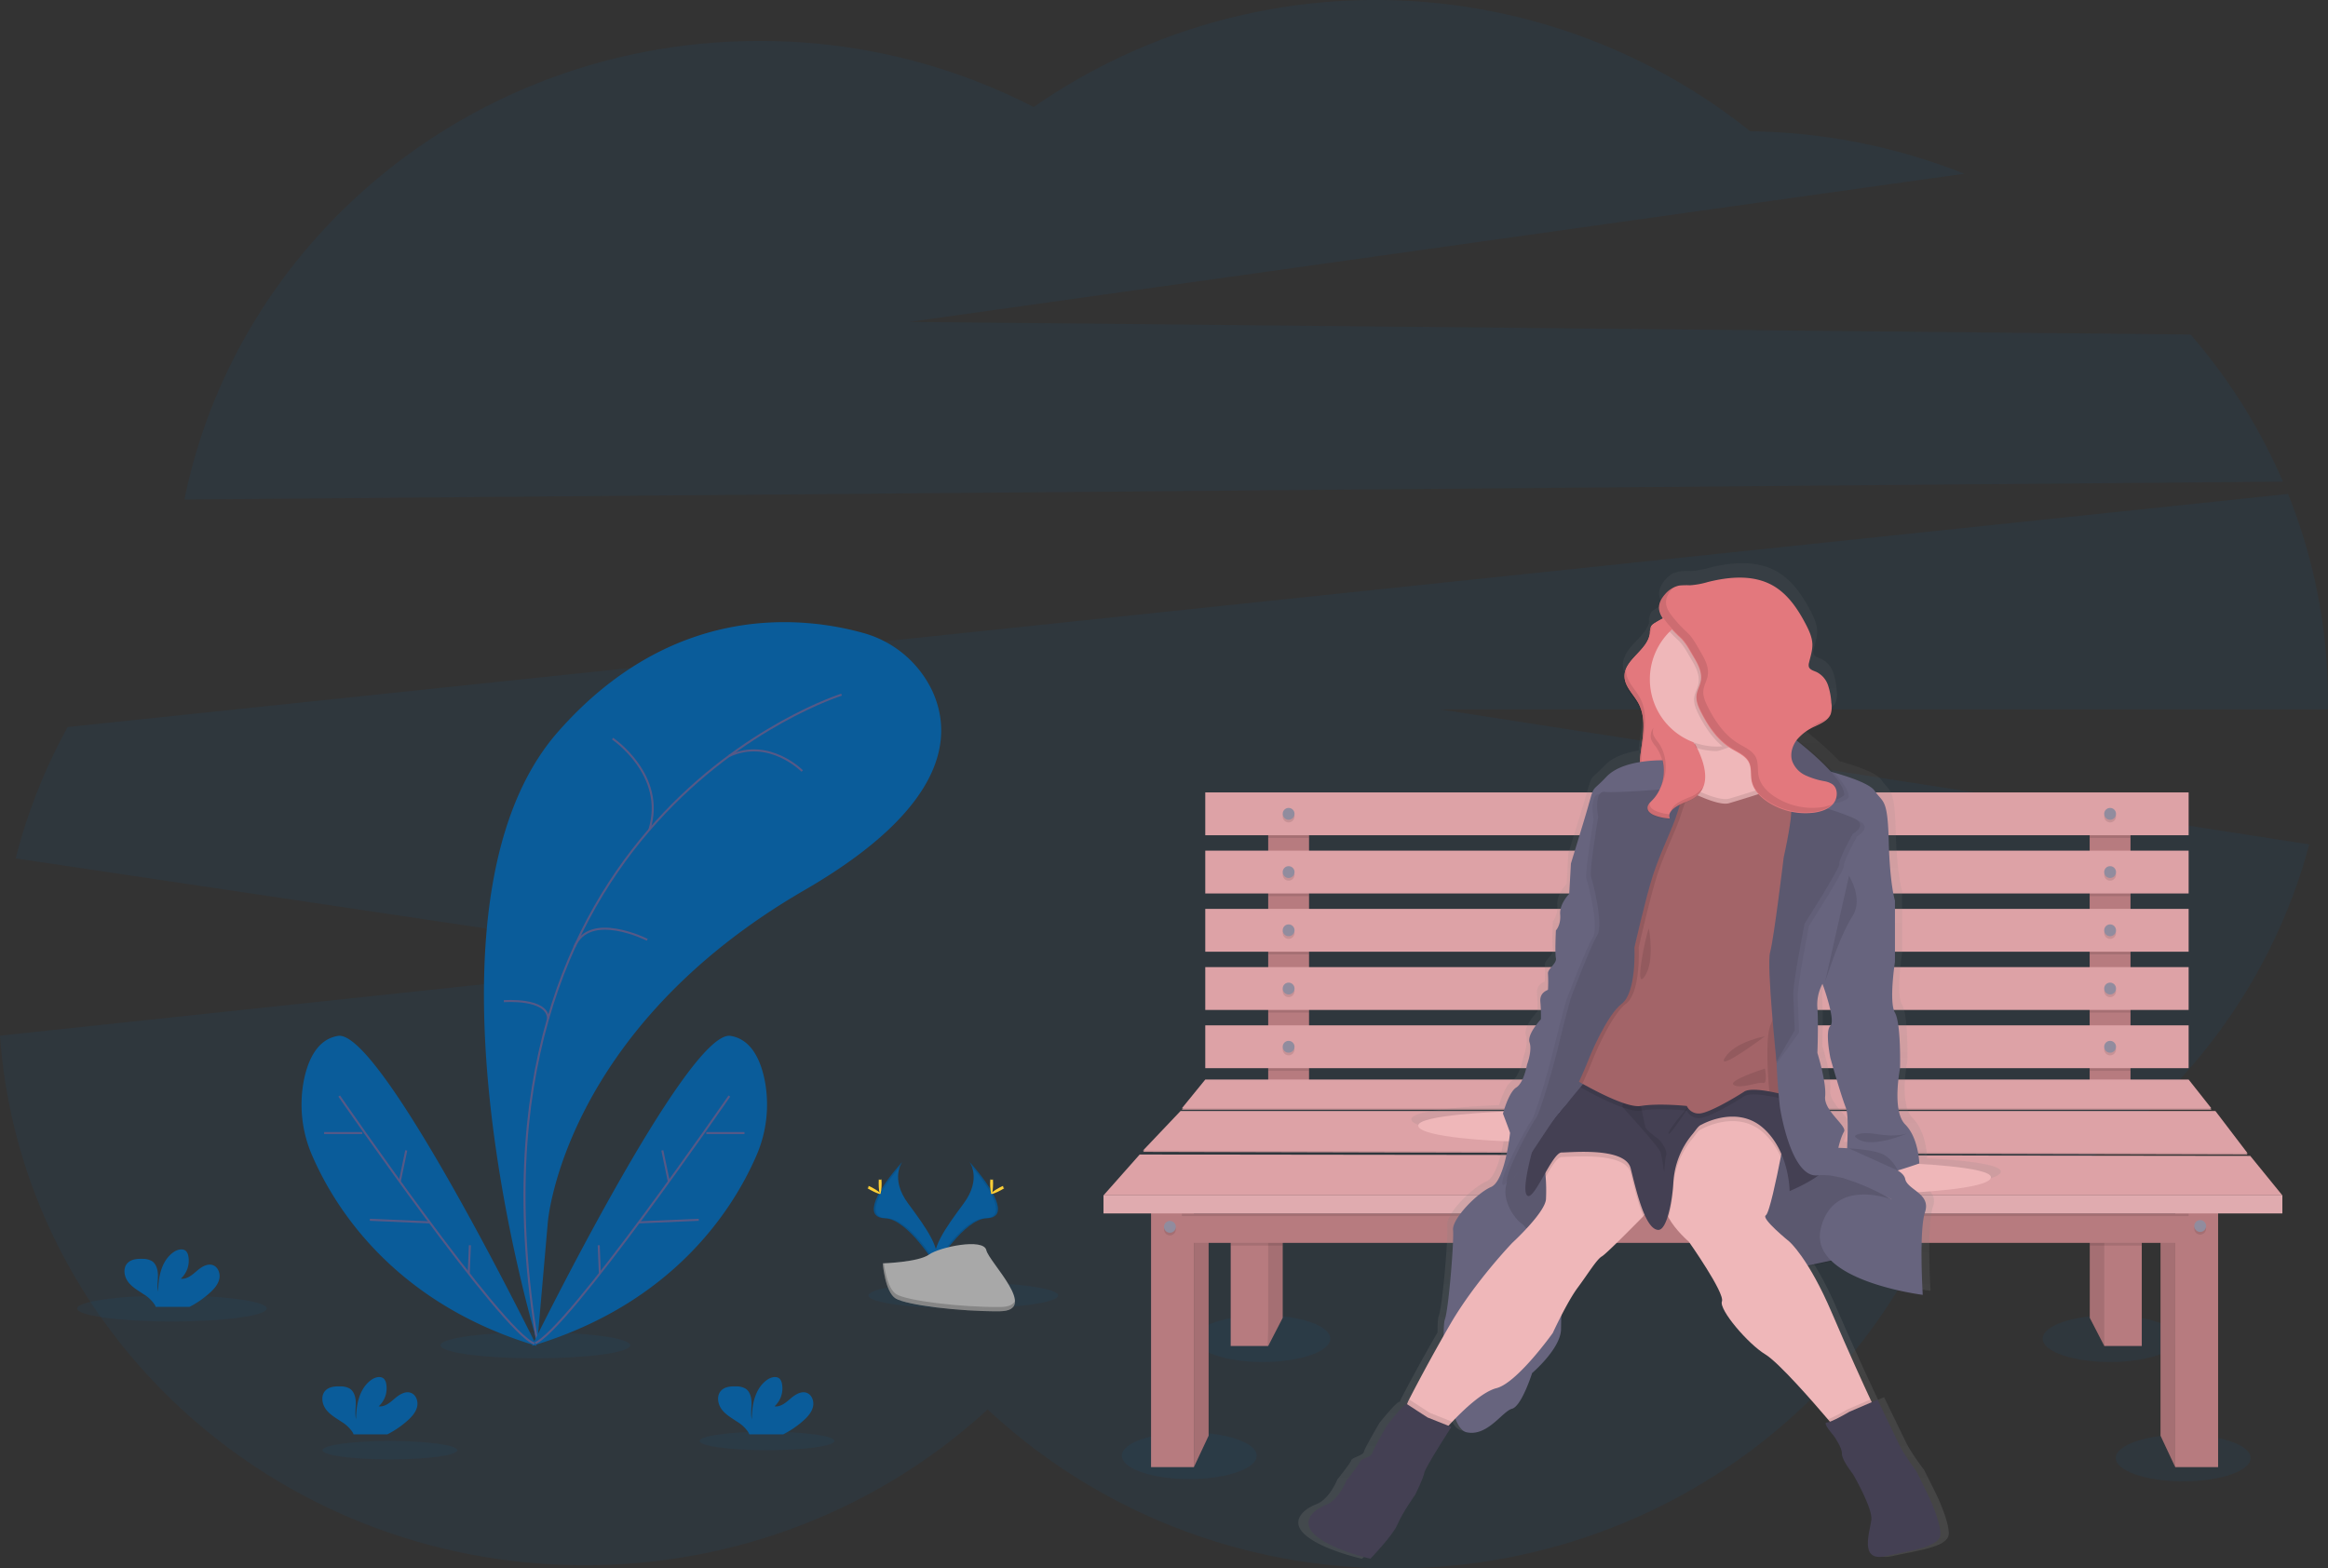 <svg xmlns="http://www.w3.org/2000/svg" xmlns:xlink="http://www.w3.org/1999/xlink" id="b7755403-659e-443e-9cc8-ceaced986de6" data-name="Layer 1" viewBox="0 0 1151.63 775.89" class="injected-svg ClassicGrid__ImageFile-sc-td9pmq-4 fNAcXv grid_media"><rect x="0" y="0" width="1151.63" height="775.89" fill="#333333" stroke="none"/><defs><linearGradient id="c42ab92a-23ba-4512-85c2-58d959eb6237-2490" x1="840.26" y1="833.25" x2="840.26" y2="340.73" gradientUnits="userSpaceOnUse"><stop offset="0" stop-color="gray" stop-opacity="0.25"></stop><stop offset="0.54" stop-color="gray" stop-opacity="0.12"></stop><stop offset="1" stop-color="gray" stop-opacity="0.1"></stop></linearGradient></defs><title>thoughts</title><path d="M1153.53,300.33a280.57,280.57,0,0,0-45.68-72.79L474.09,221.3,995.89,148A296.17,296.17,0,0,0,890,127a296.72,296.72,0,0,0-354.47-12A295.41,295.41,0,0,0,399.89,82.32c-140.81,0-258.15,97.53-284.47,226.86Z" transform="translate(-24.19 -62.05)" fill="#0a5c9a" opacity="0.1"></path><path d="M1175.81,408.8a273.84,273.84,0,0,0-19.75-102.37L57.67,421.72a275.56,275.56,0,0,0-25.72,65l340.13,50.7-347.89,37c10.46,146.41,136,262,289.3,262,77.19,0,147.32-29.31,199.28-77.08C564.9,808,635.7,838,713.71,838c115.75,0,215.66-65.91,262.18-161.2,93.33-29.62,165.84-104,190.65-197L736.4,413h439.37C1175.79,411.59,1175.81,410.2,1175.81,408.8Z" transform="translate(-24.19 -62.05)" fill="#0a5c9a" opacity="0.1"></path><ellipse cx="624.71" cy="662.27" rx="33.36" ry="11.56" fill="#0a5c9a" opacity="0.1"></ellipse><ellipse cx="1043.83" cy="662.27" rx="33.36" ry="11.56" fill="#0a5c9a" opacity="0.1"></ellipse><ellipse cx="588.32" cy="720.19" rx="33.36" ry="11.56" fill="#0a5c9a" opacity="0.1"></ellipse><ellipse cx="1080.01" cy="721.31" rx="33.36" ry="11.56" fill="#0a5c9a" opacity="0.1"></ellipse><polygon points="1068.78 710.27 1076.07 725.83 1076.07 610.26 1068.78 610.26 1068.78 710.27" fill="#b77b7f"></polygon><polygon points="597.89 710.27 590.6 725.83 590.6 610.26 597.89 610.26 597.89 710.27" fill="#b77b7f"></polygon><polygon points="1068.78 710.27 1076.07 725.83 1076.07 610.26 1068.78 610.26 1068.78 710.27" opacity="0.1"></polygon><polygon points="597.89 710.27 590.6 725.83 590.6 610.26 597.89 610.26 597.89 710.27" opacity="0.1"></polygon><rect x="627.36" y="397.99" width="20.2" height="142.06" fill="#b77b7f"></rect><rect x="1033.73" y="397.99" width="20.2" height="142.06" fill="#b77b7f"></rect><rect x="627.36" y="397.99" width="20.2" height="16.56" opacity="0.1"></rect><rect x="1033.73" y="397.99" width="20.2" height="16.56" opacity="0.1"></rect><rect x="596.23" y="392.03" width="486.46" height="21.19" fill="#dda2a6"></rect><rect x="627.36" y="422.16" width="20.2" height="21.19" opacity="0.1"></rect><rect x="1033.73" y="422.16" width="20.2" height="21.19" opacity="0.1"></rect><rect x="596.23" y="420.84" width="486.46" height="21.19" fill="#dda2a6"></rect><rect x="627.36" y="450.97" width="20.2" height="21.19" opacity="0.1"></rect><rect x="1033.73" y="450.97" width="20.2" height="21.19" opacity="0.1"></rect><rect x="596.23" y="449.65" width="486.46" height="21.19" fill="#dda2a6"></rect><rect x="627.36" y="479.78" width="20.2" height="21.19" opacity="0.1"></rect><rect x="1033.73" y="479.78" width="20.2" height="21.19" opacity="0.1"></rect><rect x="596.23" y="478.46" width="486.46" height="21.19" fill="#dda2a6"></rect><rect x="627.36" y="508.59" width="20.2" height="21.19" opacity="0.1"></rect><rect x="1033.73" y="508.59" width="20.2" height="21.19" opacity="0.1"></rect><rect x="596.23" y="507.27" width="486.46" height="21.19" fill="#dda2a6"></rect><g opacity="0.1"><circle cx="637.46" cy="403.95" r="2.93"></circle><circle cx="637.46" cy="432.76" r="2.93"></circle><circle cx="637.46" cy="461.57" r="2.93"></circle><circle cx="637.46" cy="490.38" r="2.93"></circle><circle cx="637.46" cy="519.19" r="2.93"></circle><circle cx="1043.84" cy="403.95" r="2.93"></circle><circle cx="1043.84" cy="432.76" r="2.93"></circle><circle cx="1043.84" cy="461.57" r="2.93"></circle><circle cx="1043.84" cy="490.38" r="2.93"></circle><circle cx="1043.84" cy="519.19" r="2.93"></circle></g><circle cx="637.46" cy="402.63" r="2.93" fill="#918c9e"></circle><circle cx="637.46" cy="431.44" r="2.93" fill="#918c9e"></circle><circle cx="637.46" cy="460.25" r="2.93" fill="#918c9e"></circle><circle cx="637.46" cy="489.06" r="2.93" fill="#918c9e"></circle><circle cx="637.46" cy="517.87" r="2.93" fill="#918c9e"></circle><circle cx="1043.84" cy="402.63" r="2.93" fill="#918c9e"></circle><circle cx="1043.84" cy="431.44" r="2.93" fill="#918c9e"></circle><circle cx="1043.84" cy="460.25" r="2.93" fill="#918c9e"></circle><circle cx="1043.84" cy="489.06" r="2.93" fill="#918c9e"></circle><circle cx="1043.84" cy="517.87" r="2.93" fill="#918c9e"></circle><polygon points="1093.95 549 584.64 549 596.23 534.75 1082.69 534.75 1093.95 549" fill="#dda2a6"></polygon><polygon points="1093.95 549 584.64 549 596.23 534.75 1082.69 534.75 1093.95 549" opacity="0.1"></polygon><polygon points="1093.95 548.33 584.64 548.33 596.23 534.09 1082.69 534.09 1093.95 548.33" fill="#dda2a6"></polygon><polygon points="1111.83 571.18 565.43 569.86 583.98 550.32 1095.94 550.32 1111.83 571.18" fill="#dda2a6"></polygon><polygon points="1111.83 571.18 565.43 569.86 583.98 550.32 1095.94 550.32 1111.83 571.18" opacity="0.1"></polygon><polygon points="1111.83 570.52 565.43 569.2 583.98 549.66 1095.94 549.66 1111.83 570.52" fill="#dda2a6"></polygon><polygon points="1129.05 591.38 545.89 591.38 563.78 571.18 1113.16 571.84 1129.05 591.38" fill="#dda2a6"></polygon><polygon points="634.53 610.26 634.53 651.98 627.36 665.89 624.99 616.22 624.71 610.26 634.53 610.26" fill="#b77b7f"></polygon><polygon points="1043.62 610.26 1043.33 616.22 1040.97 665.89 1033.79 651.98 1033.79 610.26 1043.62 610.26" fill="#b77b7f"></polygon><polygon points="634.53 610.26 634.53 651.98 627.36 665.89 624.99 616.22 624.71 610.26 634.53 610.26" opacity="0.1"></polygon><polygon points="1043.62 610.26 1043.33 616.22 1040.97 665.89 1033.79 651.98 1033.79 610.26 1043.62 610.26" opacity="0.1"></polygon><rect x="608.81" y="606.95" width="18.54" height="58.95" fill="#b77b7f"></rect><rect x="1040.97" y="606.95" width="18.54" height="58.95" fill="#b77b7f"></rect><polygon points="627.36 610.26 634.53 610.26 634.53 616.22 608.81 616.22 608.81 606.95 627.36 606.95 627.36 610.26" opacity="0.1"></polygon><polygon points="1059.51 606.95 1059.51 616.22 1033.79 616.22 1033.79 610.26 1040.97 610.26 1040.97 606.95 1059.51 606.95" opacity="0.1"></polygon><rect x="584.64" y="600.32" width="498.05" height="14.57" fill="#b77b7f"></rect><rect x="569.41" y="597.67" width="21.19" height="128.16" fill="#b77b7f"></rect><rect x="1100.25" y="659.73" width="21.19" height="128.16" transform="translate(2197.52 1385.56) rotate(-180)" fill="#b77b7f"></rect><rect x="584.64" y="600.32" width="498.05" height="1.32" opacity="0.1"></rect><rect x="545.89" y="591.38" width="583.16" height="8.94" fill="#dda2a6"></rect><rect x="545.89" y="591.38" width="583.16" height="8.94" fill="#fff" opacity="0.1"></rect><circle cx="578.74" cy="608.27" r="2.93" opacity="0.1"></circle><circle cx="578.74" cy="606.95" r="2.93" fill="#918c9e"></circle><circle cx="1088.4" cy="607.87" r="2.93" opacity="0.1"></circle><circle cx="1088.4" cy="606.55" r="2.93" fill="#918c9e"></circle><ellipse cx="85.08" cy="647.35" rx="46.92" ry="6.44" fill="#0a5c9a" opacity="0.1"></ellipse><ellipse cx="264.82" cy="665.57" rx="46.92" ry="6.44" fill="#0a5c9a" opacity="0.1"></ellipse><ellipse cx="476.53" cy="640.91" rx="46.92" ry="6.44" fill="#0a5c9a" opacity="0.1"></ellipse><ellipse cx="192.88" cy="717.46" rx="33.36" ry="4.58" fill="#0a5c9a" opacity="0.1"></ellipse><ellipse cx="379.43" cy="712.88" rx="33.36" ry="4.58" fill="#0a5c9a" opacity="0.1"></ellipse><path d="M290,726.18S224.21,510.45,300.31,424c56.94-64.64,121.56-56.91,150.51-48.91a53.5,53.5,0,0,1,34.52,28.69c10.11,21.83,8.29,57.26-63.14,98.62-119.6,69.24-127,164.23-127,164.23Z" transform="translate(-24.19 -62.05)" fill="#0a5c9a"></path><path d="M440.51,405.73s-194,60.66-150.5,320.45" transform="translate(-24.19 -62.05)" fill="none" stroke="#565987" stroke-miterlimit="10"></path><path d="M327.21,427.47s26.71,18,18.22,45.06" transform="translate(-24.19 -62.05)" fill="none" stroke="#565987" stroke-miterlimit="10"></path><path d="M421.06,443.5s-16.33-16.62-36.21-7.45" transform="translate(-24.19 -62.05)" fill="none" stroke="#565987" stroke-miterlimit="10"></path><path d="M344.38,527s-28.68-14.55-36.09,3.68" transform="translate(-24.19 -62.05)" fill="none" stroke="#565987" stroke-miterlimit="10"></path><path d="M273.42,557.37S295,555.65,295.34,566" transform="translate(-24.19 -62.05)" fill="none" stroke="#565987" stroke-miterlimit="10"></path><path d="M287.35,727.9s77.08-156.79,98.25-153.36c10.06,1.63,14.69,11.52,16.78,21.46a63.08,63.08,0,0,1-4.19,38.17C387.25,659.26,357.88,706.9,287.35,727.9Z" transform="translate(-24.19 -62.05)" fill="#0a5c9a"></path><path d="M385,604.3s-80.9,117.3-96.53,122.45" transform="translate(-24.19 -62.05)" fill="none" stroke="#565987" stroke-miterlimit="10"></path><line x1="368.28" y1="560.55" x2="349.4" y2="560.55" fill="none" stroke="#565987" stroke-miterlimit="10"></line><line x1="345.66" y1="603.47" x2="316.06" y2="604.74" fill="none" stroke="#565987" stroke-miterlimit="10"></line><line x1="327.65" y1="569.14" x2="330.86" y2="584.55" fill="none" stroke="#565987" stroke-miterlimit="10"></line><line x1="296.18" y1="616.06" x2="296.75" y2="630.07" fill="none" stroke="#565987" stroke-miterlimit="10"></line><path d="M289.64,727.9S212.57,571.11,191.4,574.54c-10.06,1.63-14.7,11.52-16.79,21.46a63.08,63.08,0,0,0,4.2,38.17C189.74,659.26,219.12,706.9,289.64,727.9Z" transform="translate(-24.19 -62.05)" fill="#0a5c9a"></path><path d="M192,604.3s80.9,117.3,96.53,122.45" transform="translate(-24.19 -62.05)" fill="none" stroke="#565987" stroke-miterlimit="10"></path><line x1="160.34" y1="560.55" x2="179.23" y2="560.55" fill="none" stroke="#565987" stroke-miterlimit="10"></line><line x1="182.96" y1="603.47" x2="212.56" y2="604.74" fill="none" stroke="#565987" stroke-miterlimit="10"></line><line x1="200.97" y1="569.14" x2="197.76" y2="584.55" fill="none" stroke="#565987" stroke-miterlimit="10"></line><line x1="232.45" y1="616.06" x2="231.87" y2="630.07" fill="none" stroke="#565987" stroke-miterlimit="10"></line><path d="M422,764.52c2-1.84,3.82-4,4.39-6.62s-.56-5.79-3.07-6.75c-2.81-1.07-5.82.88-8.1,2.85s-4.9,4.22-7.88,3.8A12,12,0,0,0,411,746.57a4.8,4.8,0,0,0-1-2.28c-1.57-1.67-4.4-.95-6.27.36-6,4.19-7.61,12.27-7.65,19.55-.6-2.62-.09-5.36-.11-8.05s-.75-5.68-3-7.12a9.1,9.1,0,0,0-4.61-1.09c-2.68-.1-5.66.17-7.48,2.13-2.27,2.43-1.68,6.51.29,9.19s5,4.35,7.74,6.2a17.16,17.16,0,0,1,5.54,5.28,5.79,5.79,0,0,1,.41.94h16.77A47,47,0,0,0,422,764.52Z" transform="translate(-24.19 -62.05)" fill="#0a5c9a"></path><path d="M128.29,701.37c2-1.83,3.82-4,4.39-6.62s-.55-5.78-3.07-6.75c-2.81-1.07-5.82.88-8.1,2.85s-4.9,4.22-7.88,3.8a12,12,0,0,0,3.71-11.23,4.85,4.85,0,0,0-1-2.28c-1.57-1.67-4.4-.95-6.27.37-6,4.18-7.61,12.27-7.64,19.54-.6-2.62-.1-5.36-.11-8s-.76-5.68-3-7.12a9.1,9.1,0,0,0-4.61-1.09c-2.67-.09-5.65.17-7.48,2.13-2.27,2.43-1.68,6.51.29,9.19s5,4.35,7.75,6.2a17.23,17.23,0,0,1,5.53,5.28,5.79,5.79,0,0,1,.41.94h16.77A47,47,0,0,0,128.29,701.37Z" transform="translate(-24.19 -62.05)" fill="#0a5c9a"></path><path d="M226.17,764.52c2-1.84,3.82-4,4.39-6.62s-.55-5.79-3.07-6.75c-2.81-1.07-5.82.88-8.1,2.85s-4.9,4.22-7.88,3.8a12,12,0,0,0,3.71-11.23,4.8,4.8,0,0,0-1-2.28c-1.57-1.67-4.4-.95-6.27.36-5.95,4.19-7.61,12.27-7.64,19.55-.6-2.62-.1-5.36-.11-8.05s-.76-5.68-3-7.12a9.1,9.1,0,0,0-4.61-1.09c-2.67-.1-5.65.17-7.48,2.13-2.27,2.43-1.68,6.51.29,9.19s5,4.35,7.75,6.2a17.12,17.12,0,0,1,5.53,5.28,5,5,0,0,1,.41.94H215.8A47,47,0,0,0,226.17,764.52Z" transform="translate(-24.19 -62.05)" fill="#0a5c9a"></path><path d="M503.76,636.87s6.29,8.22-2.9,20.63-16.76,22.89-13.7,30.63c0,0,13.86-23,25.15-23.37S516.18,650.73,503.76,636.87Z" transform="translate(-24.19 -62.05)" fill="#0a5c9a"></path><path d="M503.76,636.87a10.08,10.08,0,0,1,1.29,2.58c11,12.93,16.87,25,6.29,25.31-9.86.28-21.68,17.91-24.52,22.36.1.34.21.68.34,1,0,0,13.86-23,25.15-23.37S516.18,650.73,503.76,636.87Z" transform="translate(-24.19 -62.05)" opacity="0.1"></path><path d="M515.45,647.35c0,2.89-.32,5.24-.72,5.24s-.73-2.35-.73-5.24.41-1.54.81-1.54S515.45,644.45,515.45,647.35Z" transform="translate(-24.19 -62.05)" fill="#ffd037"></path><path d="M519.46,650.8c-2.54,1.39-4.75,2.22-5,1.87s1.72-1.76,4.26-3.14,1.54-.38,1.73,0S522,649.42,519.46,650.8Z" transform="translate(-24.19 -62.05)" fill="#ffd037"></path><path d="M470.55,636.87s-6.28,8.22,2.91,20.63,16.76,22.89,13.7,30.63c0,0-13.87-23-25.15-23.37S458.14,650.73,470.55,636.87Z" transform="translate(-24.19 -62.05)" fill="#0a5c9a"></path><path d="M470.55,636.87a10.29,10.29,0,0,0-1.28,2.58c-11,12.93-16.88,25-6.29,25.31,9.86.28,21.68,17.91,24.51,22.36a9.16,9.16,0,0,1-.33,1s-13.87-23-25.15-23.37S458.14,650.73,470.55,636.87Z" transform="translate(-24.19 -62.05)" opacity="0.1"></path><path d="M458.87,647.35c0,2.89.32,5.24.72,5.24s.73-2.35.73-5.24-.41-1.54-.81-1.54S458.87,644.45,458.87,647.35Z" transform="translate(-24.19 -62.05)" fill="#ffd037"></path><path d="M454.86,650.8c2.54,1.39,4.75,2.22,4.94,1.87s-1.71-1.76-4.25-3.14-1.54-.38-1.73,0S452.32,649.42,454.86,650.8Z" transform="translate(-24.19 -62.05)" fill="#ffd037"></path><path d="M460.87,687.06s17.58-.54,22.87-4.32,27-8.27,28.36-2.22,26.42,30.09,6.57,30.25-46.11-3.09-51.4-6.32S460.87,687.06,460.87,687.06Z" transform="translate(-24.19 -62.05)" fill="#a8a8a8"></path><path d="M519,708.66c-19.84.16-46.11-3.09-51.4-6.31-4-2.45-5.63-11.26-6.16-15.32l-.59,0s1.11,14.17,6.4,17.39,31.55,6.48,51.4,6.32c5.73,0,7.71-2.09,7.6-5.11C525.47,707.49,523.29,708.63,519,708.66Z" transform="translate(-24.19 -62.05)" opacity="0.2"></path><path d="M976.94,635l.59-.21s-.28-12.79-7.21-19.61S967.73,587,967.73,587s.58-22.46-2.6-27.86,0-25.59,0-25.59V502.88s-2.59-8-3.17-29.85-2.88-19-7.21-25.3c-2.24-3.25-11.78-6.64-20.56-9.08A165.23,165.23,0,0,0,915.29,422a25.41,25.41,0,0,1,9.18-6.67c3.11-1.47,6.68-3,7.95-6.14a12.13,12.13,0,0,0,.34-5.66,33.86,33.86,0,0,0-1.71-8.83,11.57,11.57,0,0,0-5.85-6.63c-1.51-.66-3.47-1.12-3.91-2.69a3.79,3.79,0,0,1,.08-1.89c.68-3.08,1.8-6.11,1.73-9.26-.07-3.49-1.6-6.79-3.23-9.89-4.11-7.83-9.34-15.55-17.17-19.82-9.83-5.36-22-4.31-32.86-1.61a43.19,43.19,0,0,1-9,1.67,39.08,39.08,0,0,0-5.52.13,10.45,10.45,0,0,0-3,1c.2-.2.4-.42.62-.61a14.77,14.77,0,0,0-4.78,3.56,11.73,11.73,0,0,0-3,5.28,7.21,7.21,0,0,0-.24,2,9.92,9.92,0,0,0,2,5.24,46.54,46.54,0,0,0-4.23,2.38,5.27,5.27,0,0,0-1.75,1.53,3.12,3.12,0,0,0-.33.75,7.94,7.94,0,0,0-.67,3.47c0,.15,0,.3-.07.44.12-.22.22-.44.32-.67-1.14,7-9.78,11.39-12.21,17.75a9.39,9.39,0,0,0-1,4.24c.11,5.12,4.64,8.92,7.1,13.42,4.11,7.53,2.27,16.68,1.11,25.15-.16,1.2-.29,2.44-.37,3.69-6.09,1-12.71,3.12-16.76,7.36-9.08,9.53-5,1.42-11.53,22.46l-6.49,21-.87,15.21s-5,5-4.61,10.38-2.16,8-2.16,8-.58,11.23,0,13.93-4.33,5.4-4,7.82a70.33,70.33,0,0,1,0,8c0,.43-4.33,1.14-3.89,6.11a78.4,78.4,0,0,1,.28,8.82s-7.2,7.53-5.76,11.65-1.3,11.09-1.3,11.09-1.59,9.1-5.48,11.52c-3.17,2-5.67,9.39-6.49,12.09-2.9.1-44.77,1.71-43.38,7.29,1.44,5.78,40.95,7.58,45.56,7.58a4.07,4.07,0,0,0,.6-.06c-1.08,7-3.86,20.77-9.12,23-7.07,3-19.9,15.92-19.32,21.61s-2.31,40.09-4.19,44.92c-.39,1-.61,4-.6,8.12-9.12,15.8-15.85,28.65-17.63,32.07l-.46.89-.54,1.42h0c-1.23-.85-10.17,10.53-10.17,10.53s-7.35,12.51-7.64,14.21-5.92,2.84-6.2,4.12-6.92,9.53-6.92,9.53-3.75,9.66-10.39,12.22-13.69,8.82-4.61,15.93,27.25,11.08,27.25,11.08,11.54-11.8,13.84-17.34,8.94-14.78,8.94-14.78,4-8,4.62-11S739.33,767,739.33,767l-1.44-.56c.55-.6,1.18-1.26,1.88-2,.49-.51,1-1.06,1.57-1.61,1.54,3.78,3.4,6.35,5.63,6.86,10.67,2.42,18.31-10.52,23.22-11.8S780.42,740,780.42,740s14.57-12.23,14.71-22c0-2.15.08-4.44.13-6.7a115.69,115.69,0,0,1,8.38-14.1c5.39-7.2,9.61-14.22,12.31-15.73,2-1.1,14.42-13.46,21-20.09l.68-.69c2,4.36,4.3,7.44,6.92,7.51,2,.06,3.62-2.85,4.9-7q.19.4.42.81c3.61,6.51,10.25,12,10.25,12s18.46,25.87,16.87,30,13.41,21.46,22,26.58c6.92,4.1,25,24.65,31.91,32.64l1,1.18a6.42,6.42,0,0,1-1.55.39c-2.4.09,3.37,6.44,3.37,6.44s4.51,6.16,4.32,9.2,5.67,10.33,5.67,10.33,10,17,9.33,22.84-6.44,21.32,7.21,18.29,28.26-4.55,28-11.47-6.15-19-6.15-19l-6.06-12.14s-6.05-7.86-8.75-13.26-11.05-22.75-11.05-22.75l-3,1.27-.64-1.36c-3.1-6.55-10.6-22.64-19.68-43.54a171.64,171.64,0,0,0-12-23.3l12-2.53c13.82,12.9,46.29,16.86,46.29,16.86s-2-32.12,1.16-41.51c1.64-4.86-.82-7.66-3.73-10,13-.75,36.18-2.84,37.28-7.24S989.35,635.68,976.94,635Zm-36.17-7.83c-2.57-.18-4.47-.2-4.47-.2s1.15-5.25,2.88-8.1-10.38-10.52-9.61-17.63-3.94-21.89-3.94-21.89.57-15.35,0-22.46a21.72,21.72,0,0,1,2.59-12.22s6.92,18.48,4,21,0,16.2,0,16.2,5.19,18.2,7.78,24.74C941.53,610.39,941,619.23,940.77,627.18Z" transform="translate(-24.19 -62.05)" fill="url(#c42ab92a-23ba-4512-85c2-58d959eb6237-2490)"></path><path d="M768.12,612s-43.72,1.49-42.32,7.19,39.8,7.47,44.28,7.47S781,618.45,781,618.45Z" transform="translate(-24.19 -62.05)" fill="#efb7b9"></path><rect x="771.07" y="530" width="25.22" height="23.25" fill="#67647e"></rect><rect x="771.07" y="530" width="25.22" height="23.25" opacity="0.12"></rect><polygon points="757.65 554.15 734.45 600.99 763.86 610.53 787.6 590.16 798.82 568.42 821.54 570.27 845.79 582.34 865.39 594.31 877.25 616.49 894.25 626.1 930.7 618.32 936.02 593.53 906.28 573.61 895.5 557.29 851.8 550.93 839.15 532.07 795.43 542.62 757.65 554.15" fill="#67647e"></polygon><polygon points="757.65 554.59 733.97 605.62 763.86 610.97 787.6 590.6 798.82 568.86 821.54 570.7 845.79 582.78 865.39 594.74 877.25 616.93 894.25 626.53 930.7 618.75 936.02 593.96 906.28 574.05 895.5 557.72 851.8 551.37 839.15 532.5 795.43 543.05 757.65 554.59" opacity="0.12"></polygon><path d="M842.72,370.35a5.05,5.05,0,0,0-1.7,1.51,8.06,8.06,0,0,0-.66,3.44c-.89,8.44-12.73,13-12.55,21.45.1,5,4.51,8.78,6.9,13.22,4,7.42,2.2,16.45,1.08,24.8-.85,6.33-.85,13.76,4,17.92,2,1.7,4.59,2.63,6.4,4.52,3.7,3.86,2.89,10.19,5.33,15a4.36,4.36,0,0,0,1,1.36,4.17,4.17,0,0,0,1.42.73c4.71,1.55,10.09-.65,13.27-4.45s4.44-8.89,4.61-13.85-.63-9.87-1.11-14.8c-.91-9.48-.6-19-1.37-28.52a23,23,0,0,0-2-8.74c-.73-1.42-1.72-2.7-2.41-4.14a22,22,0,0,1-1.62-6.26l-2.64-16.71c-.52-3.34-1-9.33-4.83-10.62S845.84,368.37,842.72,370.35Z" transform="translate(-24.19 -62.05)" fill="#e3787d"></path><path d="M842.72,370.35a5.05,5.05,0,0,0-1.7,1.51,8.06,8.06,0,0,0-.66,3.44c-.89,8.44-12.73,13-12.55,21.45.1,5,4.51,8.78,6.9,13.22,4,7.42,2.2,16.45,1.08,24.8-.85,6.33-.85,13.76,4,17.92,2,1.7,4.59,2.63,6.4,4.52,3.7,3.86,2.89,10.19,5.33,15a4.36,4.36,0,0,0,1,1.36,4.17,4.17,0,0,0,1.42.73c4.71,1.55,10.09-.65,13.27-4.45s4.44-8.89,4.61-13.85-.63-9.87-1.11-14.8c-.91-9.48-.6-19-1.37-28.52a23,23,0,0,0-2-8.74c-.73-1.42-1.72-2.7-2.41-4.14a22,22,0,0,1-1.62-6.26l-2.64-16.71c-.52-3.34-1-9.33-4.83-10.62S845.84,368.37,842.72,370.35Z" transform="translate(-24.19 -62.05)" fill="#e3787d"></path><g opacity="0.1"><path d="M841.16,372.66c0-.23,0-.46.06-.69a3.06,3.06,0,0,0-.52.62A8,8,0,0,0,840,376c0,.14,0,.28-.06.43A10.66,10.66,0,0,0,841.16,372.66Z" transform="translate(-24.19 -62.05)"></path><path d="M868,467.16c-3.17,3.8-8.56,6-13.26,4.45a3.53,3.53,0,0,1-2.42-2.09c-2.45-4.76-1.64-11.08-5.34-14.95-1.81-1.88-4.41-2.81-6.4-4.52-4.85-4.16-4.85-11.58-4-17.92,1.12-8.35,2.92-17.38-1.08-24.79-2.39-4.45-6.79-8.19-6.9-13.23a8.22,8.22,0,0,1,.09-1.41,9.56,9.56,0,0,0-1.21,4.77c.1,5,4.51,8.79,6.9,13.23,4,7.42,2.2,16.44,1.08,24.79-.85,6.34-.85,13.76,4,17.93,2,1.7,4.59,2.63,6.4,4.52,3.7,3.86,2.89,10.19,5.33,14.94a4.4,4.4,0,0,0,1,1.37,4.1,4.1,0,0,0,1.43.72c4.7,1.55,10.09-.65,13.26-4.45a19.19,19.19,0,0,0,3.77-7.76A17.48,17.48,0,0,1,868,467.16Z" transform="translate(-24.19 -62.05)"></path></g><path d="M966.75,637.55s43.71,1.5,42.31,7.19-39.79,7.48-44.28,7.48S953.86,644,953.86,644Z" transform="translate(-24.19 -62.05)" fill="#efb7b9"></path><path d="M849.08,438.25s-21.43-1.26-30.25,8.13-4.91,1.4-11.21,22.14l-6.31,20.74-.84,15s-4.9,4.9-4.48,10.23-2.11,7.85-2.11,7.85-.56,11.07,0,13.73-4.2,5.32-3.92,7.7a70.82,70.82,0,0,1,0,7.85c0,.42-4.2,1.12-3.78,6a78.83,78.83,0,0,1,.28,8.68s-7,7.43-5.61,11.49-1.26,10.93-1.26,10.93-1.54,9-5.32,11.35S767.68,613,767.68,613s3.5,9.11,3.5,9.53-2.52,23.82-9.38,26.76S742.46,665,743,670.57s-2.24,39.52-4.06,44.28.28,53.39,10.65,55.77S767.4,760.25,772.17,759s9.94-17.66,9.94-17.66,14.16-12.05,14.3-21.71.56-22,.56-22-16.54-28-19.9-30.13-12.75-14-5.47-24.24S783.52,620,783.52,620l7.84-7L798,587.9l12-39.23,11.35-38.54L831,469.64l25.47-17.74S861,440.35,849.08,438.25Z" transform="translate(-24.19 -62.05)" fill="#67647e"></path><path d="M841.1,659.69s-1.61,1.66-4,4.11c-6.43,6.53-18.54,18.72-20.45,19.8-2.62,1.5-6.72,8.41-12,15.51s-12.33,22.42-12.33,22.42-17.56,24.66-27.83,27.28c-7,1.77-16.5,10.92-21.9,16.64-2.59,2.72-4.24,4.66-4.24,4.66l-20.2-7.85,2.62-6.91.45-.89c1.94-3.78,9.93-19.26,20.47-37.42,12.15-20.91,30.65-40.16,30.65-40.16s16.06-14.76,16.62-21.49a84,84,0,0,0-.17-11.2c-.3-4.84-.76-9-.76-9l24.47-15.87,18.69,7.8Z" transform="translate(-24.19 -62.05)" fill="#efb7b9"></path><path d="M951,757.59l-19.9,9.81-2.65-3.14c-6.71-7.87-24.28-28.13-31-32.17C889,727,874.45,710,876,705.89s-16.39-29.57-16.39-29.57-6.46-5.45-10-11.87c-1.72-3.13-2.73-6.49-1.94-9.56,2.37-9.4,10.22-30,10.22-30s3.79-6.31,4.06-6.74S876,613,876,613l13.59-1.4,17.1,14.57s-.63,3.47-1.57,8.29c-2.08,10.61-5.68,27.79-7.41,28.85-2.51,1.54,11.65,13,11.65,13s9.38,8,21,35.17c8.82,20.61,16.1,36.47,19.12,42.93C950.43,756.48,951,757.59,951,757.59Z" transform="translate(-24.19 -62.05)" fill="#efb7b9"></path><path d="M831.21,627.14l9.89,32.55s-1.61,1.66-4,4.11c-2.7-6.62-4.77-15.47-6.25-21.48-2.62-10.65-29.52-7.85-34.19-7.85-2.06,0-4.95,4.71-7.83,9.72-.3-4.84-.76-9-.76-9l24.47-15.87Z" transform="translate(-24.19 -62.05)" opacity="0.1"></path><path d="M906.68,626.15s-.63,3.47-1.57,8.29a35.8,35.8,0,0,0-8.71-12.12c-13.07-11.58-30.44-1.68-30.44-1.68-1.79.66-2.66,2.51-4.6,4.8a40.71,40.71,0,0,0-9.42,23.89,81.65,81.65,0,0,1-2.3,15.12c-1.72-3.13-2.73-6.49-1.94-9.56,2.37-9.4,10.22-30,10.22-30s3.79-6.31,4.06-6.74S876,613,876,613l13.59-1.4Z" transform="translate(-24.19 -62.05)" opacity="0.1"></path><path d="M927.05,639.33c-.19,4.67-17.57,12-17.57,12s0-19.62-13.08-31.21S866,618.4,866,618.4c-1.79.66-2.66,2.51-4.6,4.8a40.71,40.71,0,0,0-9.42,23.88c-.6,9.94-3.31,23.57-7.47,23.44-6.54-.18-11-19.79-13.64-30.44s-29.52-7.85-34.19-7.85-13.64,24.28-17,21.3,3.73-26.39,3.73-26.39L806,599.91l4.82-5.79,99.2,5.36s2.47,3.81,4.89,7.58c2.29,3.59,4.55,7.15,4.64,7.41C919.76,615,927.23,634.65,927.05,639.33Z" transform="translate(-24.19 -62.05)" fill="#444053"></path><path d="M826.67,609.55c.14.21,18.22,19.83,19.06,22.77a96.4,96.4,0,0,1,1.69,10s.41-6.94,1-8.9-2.1-6.51-4.06-8-5.61-4.27-6.1-5.46-2.8-13.38-2.8-13.38l-7.57-1.68Z" transform="translate(-24.19 -62.05)" opacity="0.1"></path><path d="M860.93,607.59s-11.63,13.31-11.35,15.27S860.93,607.59,860.93,607.59Z" transform="translate(-24.19 -62.05)" opacity="0.1"></path><path d="M920.32,450.44l-13.45,18.69-36.93,7.47s-37.43-9.34-12-19.06a14.65,14.65,0,0,0,6.22-4.19c4.48-5.37,2.83-13.48-.9-21.38-5.86-12.45-16.81-24.4-16.81-24.4s52.59-23.26,46.61,1a24.46,24.46,0,0,0,.29,12.8c3.14,11,13.06,19.66,19.95,24.57A67.79,67.79,0,0,0,920.32,450.44Z" transform="translate(-24.19 -62.05)" fill="#efb7b9"></path><path d="M920.32,450.44l-13.45,18.69-36.93,7.47s-37.43-9.34-12-19.06a14.65,14.65,0,0,0,6.22-4.19c6,2.66,12.28,4.77,15.45,3.82,0,0,20.78-6.09,33.69-11.2A67.79,67.79,0,0,0,920.32,450.44Z" transform="translate(-24.19 -62.05)" opacity="0.1"></path><path d="M915.09,608.13a142.55,142.55,0,0,0-15.65-3.83c-5.22-.92-10.25-1.28-12.38.09-5.23,3.36-17.93,10.84-22.42,10.84a6.42,6.42,0,0,1-6-3.74s-13.83-1.5-22.8,0c-6,1-20.1-6.15-28.84-11l-1-.56,4.82-5.79,99.2,5.36s2.47,3.81,4.89,7.58Z" transform="translate(-24.19 -62.05)" opacity="0.1"></path><path d="M911.36,580.85l3.73,25a144,144,0,0,0-15.65-3.84c-5.22-.92-10.25-1.27-12.38.09-5.23,3.37-17.93,10.84-22.42,10.84a6.42,6.42,0,0,1-6-3.73s-13.83-1.5-22.8,0c-6,1-20.1-6.15-28.84-11-4.37-2.44-7.4-4.3-7.4-4.3l5.6-19.81,17.19-18.31L825,529.28l4.1-30.63L835.5,480,847,452.67l2.05-4.84s2.24,1.32,5.54,3.08c1.53.81,3.28,1.72,5.15,2.63,7.12,3.49,15.87,7.07,19.83,5.87,0,0,18.47-5.41,31.41-10.31,6-2.28,10.76-4.43,12-5.89a1.31,1.31,0,0,0,.31-.61c0-.37.08-.09.16.73.8,8.25,3.58,71.38,3.58,71.38Z" transform="translate(-24.19 -62.05)" fill="#a36468"></path><path d="M927.05,514.71l-15.69,66.14,3.73,25a144,144,0,0,0-15.65-3.84c-.89-10.25-1.91-27.56.8-33.34,3.92-8.41,6.16-35,6.16-35L911,449.1l.45-8.18c.33-.23,5.35.7,11.55,2.29l.47.12C924.27,451.58,927.05,514.71,927.05,514.71Z" transform="translate(-24.19 -62.05)" opacity="0.1"></path><path d="M958.49,641.13c-9.78,2.94-23,6.16-24.35,2.68-1-2.4-.89-7.79-.7-13.68,4.77.34,11.93,1.29,13,3.87S954.21,638.47,958.49,641.13Z" transform="translate(-24.19 -62.05)" opacity="0.1"></path><path d="M915.93,440.92c.84-.57,31.39,6.16,35.59,12.33s6.45,3.36,7,24.94,3.08,29.42,3.08,29.42v30.27s-3.08,19.9,0,25.22,2.52,27.46,2.52,27.46-4.2,21,2.52,27.75,7,19.33,7,19.33-32.79,11.77-35,6.17,1.12-27.46-1.4-33.91-7.57-24.38-7.57-24.38-2.8-13.45,0-16-3.92-20.74-3.92-20.74a21.59,21.59,0,0,0-2.52,12.05c.56,7,0,22.14,0,22.14s4.57,14.57,3.83,21.58,11,14.57,9.34,17.37-2.81,8-2.81,8,15.7.15,17.38,4.07,14.57,5.83,15.69,11.32,12.89,7.18,9.81,16.43-1.12,40.91-1.12,40.91-56.61-7-50.44-32.79,35.31-14.29,35.31-14.29S937,641.85,923.5,643.53s-18.78-33.63-18.78-33.63-3.92-32.79,0-41.19,6.16-35,6.16-35Z" transform="translate(-24.19 -62.05)" fill="#67647e"></path><path d="M941.71,624.19s1.4-2.66,11.35-1,15-.55,15-.55S947.88,631.62,941.71,624.19Z" transform="translate(-24.19 -62.05)" opacity="0.1"></path><path d="M938.91,495.14c-.14.42,7.29,11.35,1.68,20.18s-10.23,23-11.21,25.64-2.33,6.73-2.33,6.73" transform="translate(-24.19 -62.05)" opacity="0.1"></path><path d="M912.57,427.46s26.34,19.76,26.2,29c0,0-2.52,2.94-8,2.94s-15.27-2.66-16.39-8.83-5.33,0-2.94,3.23,3.78,4.9,3.78,4.9,24.93,6.87,29.7,10.09-2,7-2,7-7,12.61-6.58,14.71-17.24,29.56-17.24,29.56-5.88,29.71-5.6,35.31.7,17.5.7,17.5L903,588.31s-2.74-47.63-.92-54.07,6.72-46.94,6.72-46.94,5.61-24.67,3.37-27.47-3-11.49-3-11.49Z" transform="translate(-24.19 -62.05)" opacity="0.05"></path><path d="M910.32,426.34s26.35,19.76,26.21,29c0,0-2.53,2.94-8,2.94s-15.27-2.66-16.39-8.83-5.33,0-2.95,3.23,3.79,4.9,3.79,4.9,24.93,6.87,29.7,10.09-2,7-2,7-7,12.62-6.59,14.72S916.91,519,916.91,519s-5.89,29.71-5.6,35.31.7,17.5.7,17.5l-9,15.42s-5-47.63-3.16-54.08,6.72-46.94,6.72-46.94,5.61-24.66,3.36-27.46-3-11.49-3-11.49Z" transform="translate(-24.19 -62.05)" fill="#67647e"></path><path d="M910.32,426.34s26.35,19.76,26.21,29c0,0-2.53,2.94-8,2.94s-15.27-2.66-16.39-8.83-5.33,0-2.95,3.23,3.79,4.9,3.79,4.9,24.93,6.87,29.7,10.09-2,7-2,7-7,12.62-6.59,14.72S916.91,519,916.91,519s-5.89,29.71-5.6,35.31.7,17.5.7,17.5l-9,15.42s-5-47.63-3.16-54.08,6.72-46.94,6.72-46.94,5.61-24.66,3.36-27.46-3-11.49-3-11.49Z" transform="translate(-24.19 -62.05)" opacity="0.12"></path><path d="M860.72,449.6a17.35,17.35,0,0,1-1,3.94c-1,3.1-2.64,7.31-4,11.61-2,6.65-8.11,18.64-11.77,30s-9.1,35.58-9.1,35.58,1.12,22.28-6.3,27.89-15.84,26.2-15.84,26.2-2.66,6.87-5.77,13.41c-4.37-2.44-7.4-4.3-7.4-4.3l5.6-19.81,17.19-18.31L825,529.28l4.1-30.63L835.5,480,847,452.67c3.1-.23,5.16-.41,5.16-.41s1.05-.63,2.43-1.35C857.16,449.58,860.81,448,860.72,449.6Z" transform="translate(-24.19 -62.05)" opacity="0.1"></path><path d="M847.69,453.39s-26,2.21-31.81,1.54-3.36,12.47-3.36,12.47S808,494.16,809,497s6.3,23.82,3.08,28.87-13.17,31.25-13.17,31.25-3.22,11.63-6,23.26-9.38,33.9-11.07,35.87S765.82,644,767.45,648,791.15,614,795.6,610.6s12.72-24.66,12.72-24.66,8.4-20.6,15.83-26.2,6.31-27.89,6.31-27.89,5.46-24.24,9.1-35.59,9.76-23.34,11.77-30,4.77-13,4.91-15.56S847.69,453.39,847.69,453.39Z" transform="translate(-24.19 -62.05)" opacity="0.05"></path><path d="M849.93,452.27s-26,2.21-31.81,1.54-3.36,12.47-3.36,12.47-4.48,26.76-3.5,29.56,6.3,23.82,3.08,28.87S801.17,556,801.17,556s-3.22,11.63-6,23.26-9.39,33.91-11.07,35.88-16,27.78-14.39,31.82,23.7-34.07,28.15-37.43,12.72-24.66,12.72-24.66,8.41-20.6,15.83-26.2,6.31-27.89,6.31-27.89,5.46-24.24,9.11-35.59,9.75-23.34,11.77-30,4.76-13,4.9-15.56S849.93,452.27,849.93,452.27Z" transform="translate(-24.19 -62.05)" fill="#67647e"></path><path d="M849.93,452.27s-26,2.21-31.81,1.54-3.36,12.47-3.36,12.47-4.48,26.76-3.5,29.56,6.3,23.82,3.08,28.87S801.17,556,801.17,556s-3.22,11.63-6,23.26-9.39,33.91-11.07,35.88-16,27.78-14.39,31.82,23.7-34.07,28.15-37.43,12.72-24.66,12.72-24.66,8.41-20.6,15.83-26.2,6.31-27.89,6.31-27.89,5.46-24.24,9.11-35.59,9.75-23.34,11.77-30,4.76-13,4.9-15.56S849.93,452.27,849.93,452.27Z" transform="translate(-24.19 -62.05)" opacity="0.12"></path><path d="M839.84,521.41s3.2,16.13-2.1,23.76S838.3,524.85,839.84,521.41Z" transform="translate(-24.19 -62.05)" opacity="0.1"></path><path d="M897.29,574.73s-14.85,2.66-19.75,10.51S897.29,574.73,897.29,574.73Z" transform="translate(-24.19 -62.05)" opacity="0.1"></path><path d="M897.29,590.7s-18.91,6-15.41,8.13,12-1.68,14.43-1S897.29,590.7,897.29,590.7Z" transform="translate(-24.19 -62.05)" opacity="0.1"></path><path d="M742.61,765.45c-2.59,2.72-4.24,4.66-4.24,4.66l-20.2-7.85,2.62-6.91.45-.89a.21.21,0,0,1,.15,0c1.19.82,10.14,6.58,10.14,6.58Z" transform="translate(-24.19 -62.05)" opacity="0.1"></path><path d="M730.41,763.33s-8.95-5.75-10.15-6.59-9.89,10.38-9.89,10.38-7.14,12.33-7.42,14-5.75,2.8-6,4.06-6.73,9.39-6.73,9.39-3.64,9.53-10.08,12-13.32,8.69-4.49,15.69,26.48,10.93,26.48,10.93,11.21-11.63,13.46-17.09,8.68-14.57,8.68-14.57,3.93-7.85,4.49-10.79S742.18,768,742.18,768Z" transform="translate(-24.19 -62.05)" fill="#444053"></path><path d="M951,757.59l-19.9,9.81-2.65-3.14a85.37,85.37,0,0,0,9.57-4.9l11.5-4.94C950.43,756.48,951,757.59,951,757.59Z" transform="translate(-24.19 -62.05)" opacity="0.1"></path><path d="M939.1,760.48s-8.88,5.24-11.21,5.33,3.27,6.35,3.27,6.35,4.39,6.07,4.2,9.06,5.51,10.18,5.51,10.18,9.72,16.72,9.06,22.52-6.26,21,7,18,27.46-4.49,27.18-11.31-6-18.68-6-18.68l-5.88-12s-5.89-7.75-8.5-13.08S953,754.51,953,754.51Z" transform="translate(-24.19 -62.05)" fill="#444053"></path><path d="M858.79,458.55c12.58-4.81,9.89-17.1,4-28.29A33.38,33.38,0,0,1,847,417.9c-3.78,1.63-7.21,6.18-5.79,9.93a14.2,14.2,0,0,0,2.1,3.19c5.88,7.84,5.09,19.93-1.76,26.93-1.07,1.1-2.36,2.27-2.35,3.81,0,1.9,2,3.14,3.76,3.78a24.57,24.57,0,0,0,7.2,1.44C849.19,464.36,851.14,461.48,858.79,458.55Z" transform="translate(-24.19 -62.05)" fill="#e3787d"></path><path d="M938.82,630.2s13.45.53,17.93,3.52a17.81,17.81,0,0,1,6.23,7.41" transform="translate(-24.19 -62.05)" opacity="0.1"></path><g opacity="0.1"><path d="M843.17,431.28c4.39,5.85,5.05,14.09,2.25,20.8,4-7,3.77-16.51-1.13-23.05a13.54,13.54,0,0,1-2.1-3.19,5.58,5.58,0,0,1,0-3.78,6.58,6.58,0,0,0-1.12,6A13.81,13.81,0,0,0,843.17,431.28Z" transform="translate(-24.19 -62.05)"></path><path d="M850,464.89a24.38,24.38,0,0,1-6-1.34c-1.78-.65-3.75-1.89-3.76-3.79a2.85,2.85,0,0,1,0-.29,3.92,3.92,0,0,0-1.15,2.54c0,1.9,2,3.14,3.76,3.78a24.57,24.57,0,0,0,7.2,1.44A3.31,3.31,0,0,1,850,464.89Z" transform="translate(-24.19 -62.05)"></path><path d="M859.72,456.56c-6,2.31-8.51,4.59-8.8,6.73,1.29-1.46,3.71-3,7.68-4.49,4.44-1.69,7-4.32,8.13-7.5A13.9,13.9,0,0,1,859.72,456.56Z" transform="translate(-24.19 -62.05)"></path></g><path d="M893.33,421.4c-4.5,8.31-19.22,12.23-19.72,12.23A33,33,0,0,1,863.24,432c-5.86-12.45-16.81-24.4-16.81-24.4s52.59-23.26,46.61,1A24.46,24.46,0,0,0,893.33,421.4Z" transform="translate(-24.19 -62.05)" opacity="0.1"></path><path d="M906.87,398.13a33.26,33.26,0,0,1-30.59,33.15c-.87.07-1.77.11-2.67.11a33.26,33.26,0,1,1,33.26-33.26Z" transform="translate(-24.19 -62.05)" fill="#efb7b9"></path><path d="M906.87,398.13a33.26,33.26,0,0,1-30.59,33.15c-5.1-4.15-8.84-9.9-11.83-15.82-1.28-2.57-2.5-5.36-2.17-8.22.28-2.49,1.71-4.73,2.14-7.21.71-4-1.34-8.06-3.45-11.6-2-3.27-3.84-7.08-6.65-9.68-1.48-1.37-2.85-2.74-4.18-4.17a33.26,33.26,0,0,1,56.73,23.55Z" transform="translate(-24.19 -62.05)" opacity="0.1"></path><path d="M848.42,370.15c-1.72-2.15-3.47-4.55-3.55-7.3-.08-2.56,1.31-4.94,3-6.84a12.68,12.68,0,0,1,7-4.27,38.35,38.35,0,0,1,5.36-.13A41,41,0,0,0,869,350c10.59-2.66,22.37-3.7,31.93,1.59,7.6,4.2,12.69,11.81,16.68,19.53,1.58,3.06,3.07,6.31,3.14,9.75.07,3.1-1,6.1-1.68,9.13a3.91,3.91,0,0,0-.08,1.86c.43,1.54,2.33,2,3.8,2.65a11.35,11.35,0,0,1,5.69,6.53,33.38,33.38,0,0,1,1.65,8.72,12,12,0,0,1-.32,5.57c-1.23,3.13-4.7,4.6-7.73,6.05a24.59,24.59,0,0,0-8.93,6.59c-2.3,2.94-3.51,6.93-2.42,10.5a12.57,12.57,0,0,0,6.49,7.11,38.78,38.78,0,0,0,9.4,2.95,10.43,10.43,0,0,1,4,1.49c2.86,2.09,2.77,6.72.58,9.5s-5.82,4-9.32,4.53a34.09,34.09,0,0,1-22.4-4.74c-4.11-2.5-7.89-6.17-8.79-10.89-.57-2.93,0-6.1-1.2-8.82-1.59-3.54-5.58-5.13-8.89-7.15-6.77-4.14-11.43-11-15-18.08-1.3-2.57-2.51-5.36-2.18-8.22.28-2.49,1.71-4.73,2.14-7.2.71-4.07-1.34-8.06-3.45-11.61-2-3.27-3.83-7.08-6.65-9.69A69,69,0,0,1,848.42,370.15Z" transform="translate(-24.19 -62.05)" fill="#e3787d"></path><g opacity="0.1"><path d="M925.53,418.75a32.2,32.2,0,0,0-5.85,3.54q1.23-.69,2.49-1.29a23.93,23.93,0,0,0,5.88-3.47C927.21,418,926.36,418.36,925.53,418.75Z" transform="translate(-24.19 -62.05)"></path><path d="M925.3,461.42a34.1,34.1,0,0,1-22.4-4.74c-4.11-2.5-7.89-6.17-8.79-10.89-.56-2.93,0-6.1-1.2-8.82-1.58-3.54-5.58-5.13-8.89-7.15-6.77-4.14-11.43-11-15-18.08-1.3-2.57-2.51-5.36-2.18-8.22.28-2.49,1.71-4.73,2.14-7.2.71-4.07-1.34-8.06-3.45-11.61-1.95-3.27-3.83-7.08-6.64-9.69a68.1,68.1,0,0,1-7-7.47c-1.72-2.15-3.47-4.55-3.55-7.3-.08-2.56,1.31-4.94,3-6.84a15.34,15.34,0,0,1,1.28-1.27,14.43,14.43,0,0,0-4.64,3.51c-1.71,1.9-3.1,4.28-3,6.84.09,2.75,1.84,5.15,3.56,7.3a66.26,66.26,0,0,0,7,7.47c2.81,2.61,4.7,6.42,6.64,9.69,2.11,3.55,4.17,7.54,3.46,11.61-.43,2.47-1.86,4.71-2.14,7.2-.33,2.86.88,5.65,2.18,8.22,3.57,7.08,8.23,13.94,15,18.08,3.3,2,7.3,3.62,8.88,7.15,1.23,2.72.64,5.89,1.2,8.82.9,4.72,4.69,8.39,8.79,10.89a34.11,34.11,0,0,0,22.4,4.74c3.12-.45,6.32-1.49,8.54-3.67A19.65,19.65,0,0,1,925.3,461.42Z" transform="translate(-24.19 -62.05)"></path></g></svg>